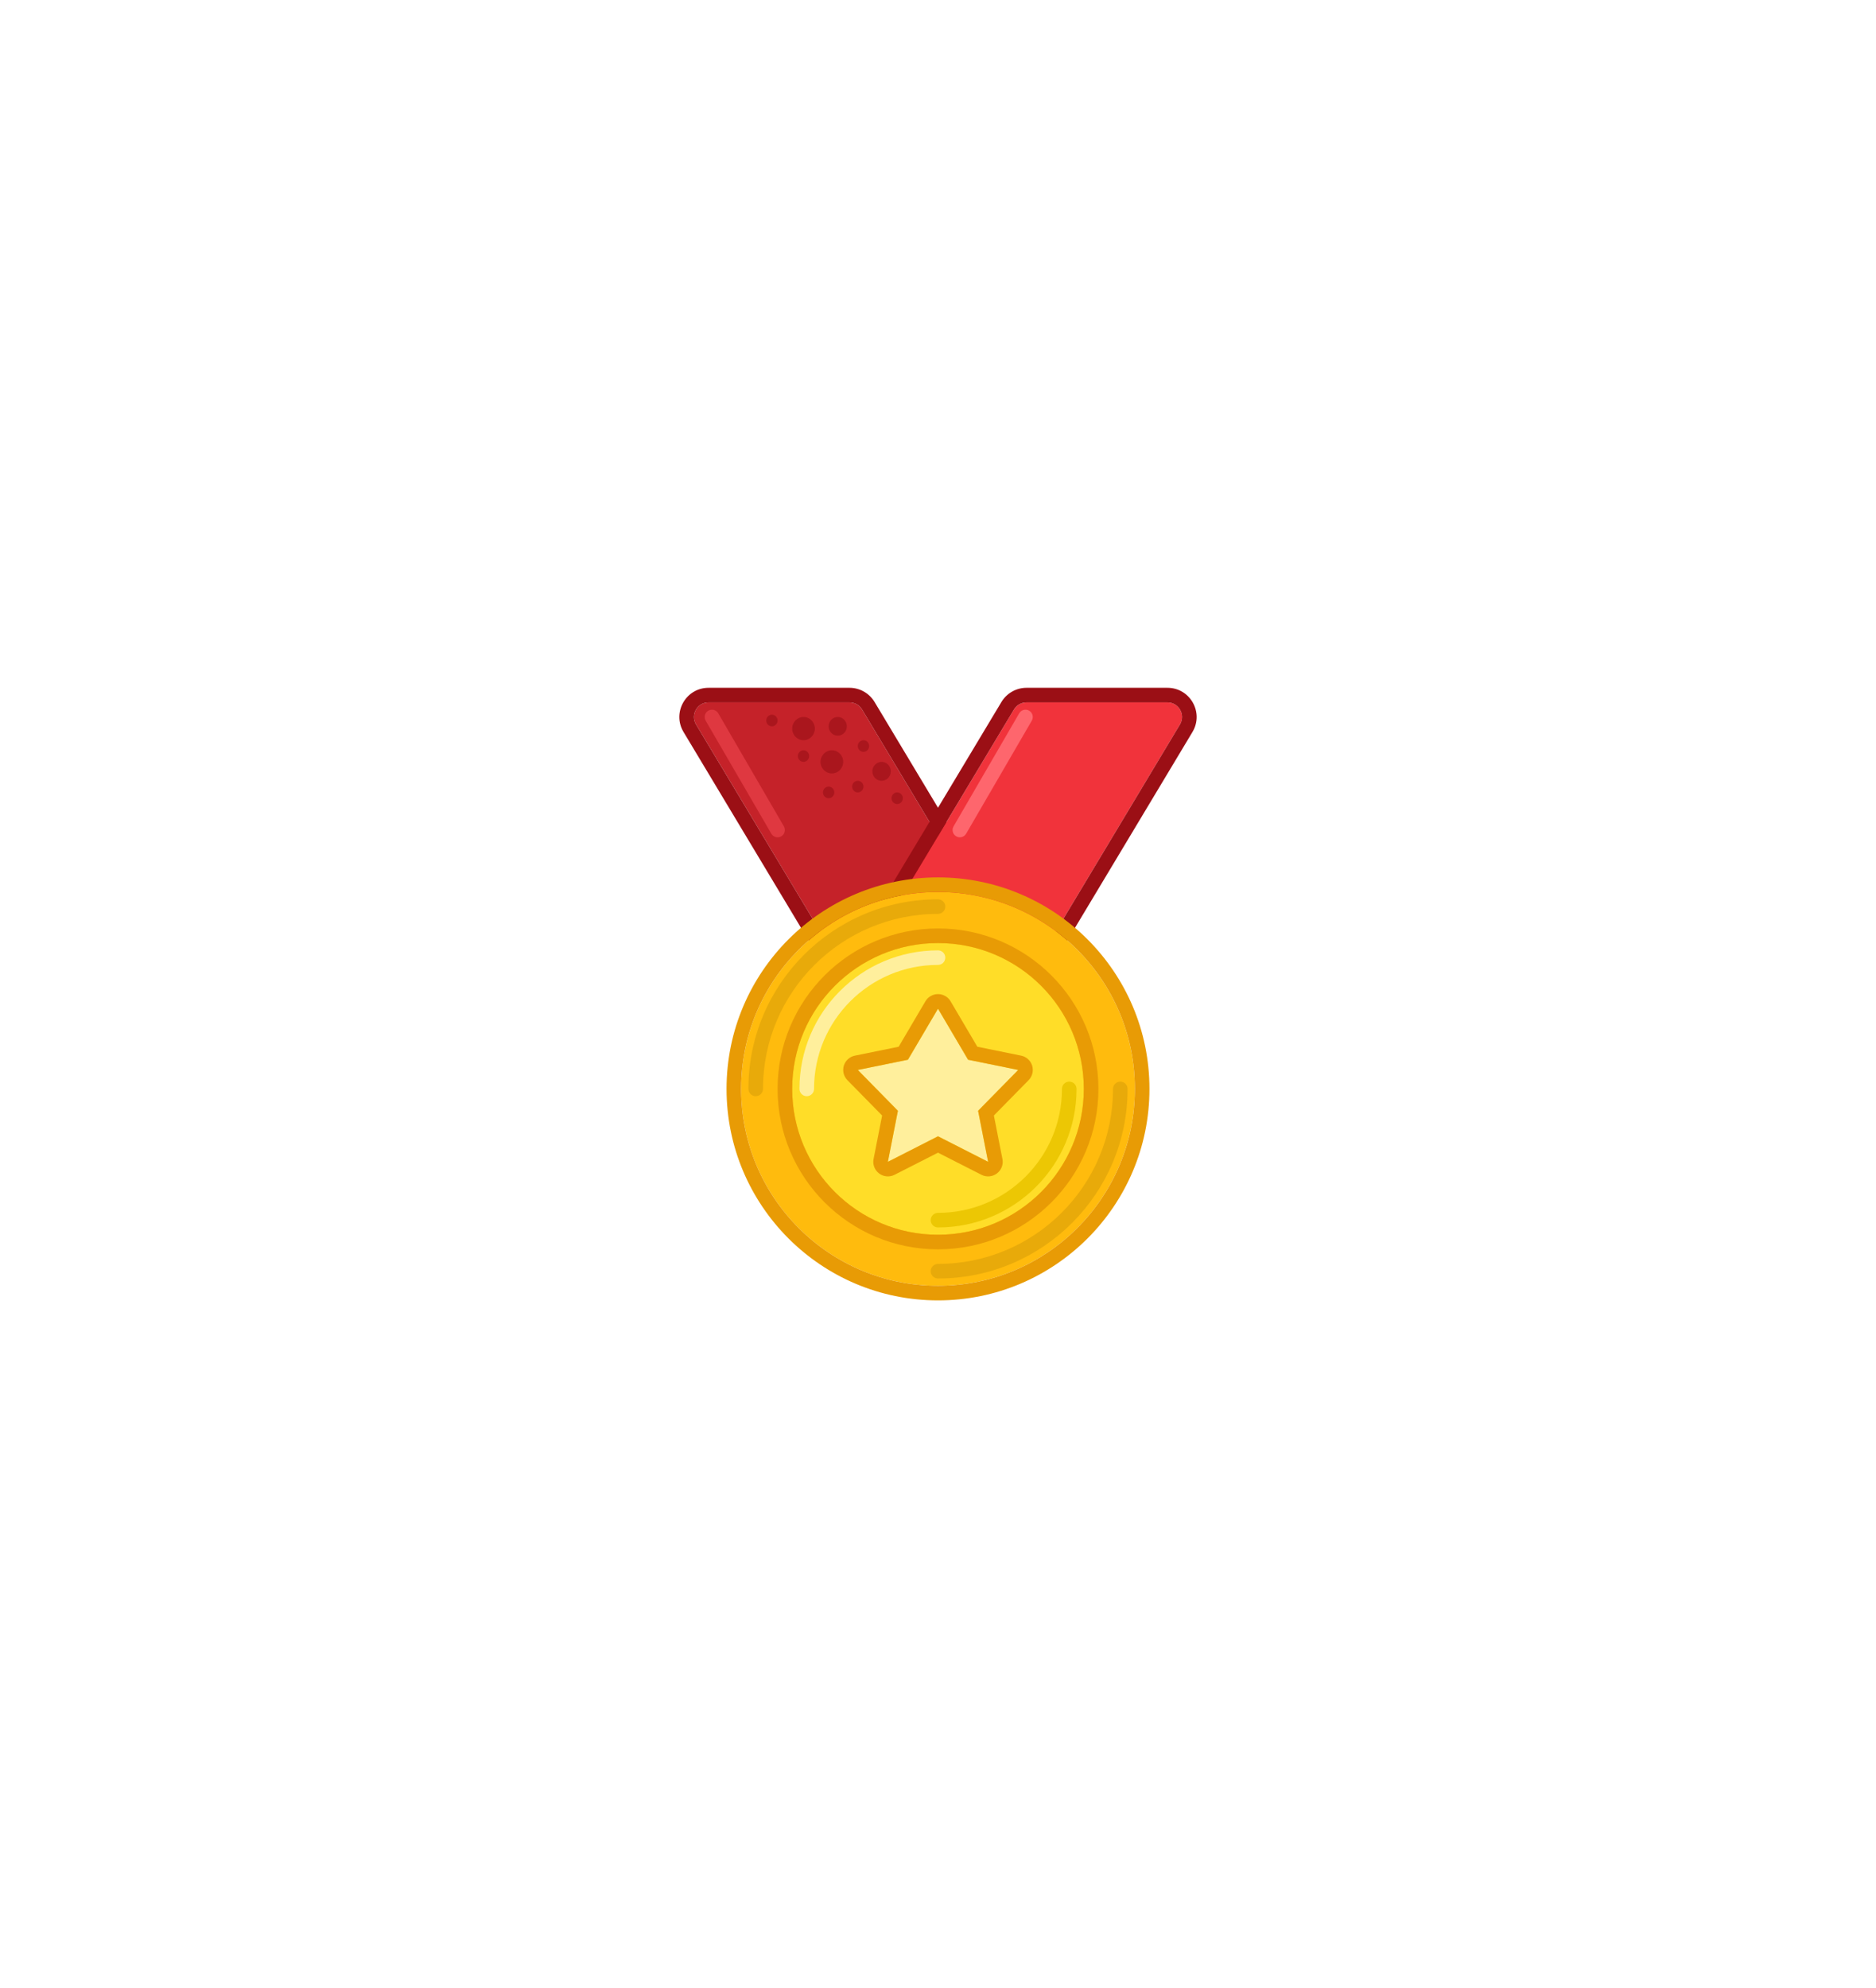 <svg width="67" height="71" viewBox="0 0 67 71" fill="none" xmlns="http://www.w3.org/2000/svg">
<g filter="url(#filter0_d_790_977)">
<path d="M30.787 21.336C30.693 21.179 30.523 21.083 30.34 21.083H25.305C24.9 21.083 24.65 21.525 24.859 21.872L30.484 31.247C30.578 31.404 30.747 31.5 30.93 31.5H35.965C36.37 31.5 36.62 31.058 36.412 30.711L30.787 21.336Z" fill="#C52229"/>
<path fill-rule="evenodd" clip-rule="evenodd" d="M30.34 20.562H25.305C24.496 20.562 23.995 21.446 24.412 22.14L30.037 31.515C30.225 31.829 30.564 32.021 30.93 32.021H35.965C36.775 32.021 37.275 31.137 36.859 30.443L31.234 21.068C31.046 20.755 30.706 20.562 30.34 20.562ZM30.34 21.083C30.523 21.083 30.693 21.179 30.787 21.336L36.412 30.711C36.62 31.058 36.37 31.5 35.965 31.5H30.93C30.747 31.5 30.578 31.404 30.484 31.247L24.859 21.872C24.65 21.525 24.901 21.083 25.305 21.083H30.34Z" fill="#9B0F15"/>
<path d="M36.213 21.336C36.307 21.179 36.477 21.083 36.66 21.083H41.695C42.099 21.083 42.35 21.525 42.141 21.872L36.516 31.247C36.422 31.404 36.253 31.5 36.07 31.5H31.035C30.63 31.5 30.38 31.058 30.588 30.711L36.213 21.336Z" fill="#F1333B"/>
<path fill-rule="evenodd" clip-rule="evenodd" d="M36.659 20.562H41.695C42.504 20.562 43.004 21.446 42.588 22.14L36.963 31.515C36.775 31.829 36.435 32.021 36.07 32.021H31.034C30.225 32.021 29.725 31.137 30.141 30.443L35.766 21.068C35.954 20.755 36.294 20.562 36.659 20.562ZM36.659 21.083C36.476 21.083 36.307 21.179 36.213 21.336L30.588 30.711C30.38 31.058 30.63 31.5 31.034 31.5H36.07C36.252 31.5 36.422 31.404 36.516 31.247L42.141 21.872C42.349 21.525 42.099 21.083 41.695 21.083H36.659Z" fill="#9B0F15"/>
<path fill-rule="evenodd" clip-rule="evenodd" d="M36.756 21.379C36.88 21.451 36.922 21.611 36.85 21.735L34.506 25.771C34.434 25.896 34.275 25.938 34.15 25.866C34.026 25.794 33.984 25.634 34.056 25.51L36.4 21.473C36.472 21.349 36.631 21.307 36.756 21.379Z" fill="#FE666D"/>
<path fill-rule="evenodd" clip-rule="evenodd" d="M25.296 21.379C25.172 21.451 25.13 21.611 25.202 21.735L27.546 25.771C27.618 25.896 27.777 25.938 27.902 25.866C28.026 25.794 28.068 25.634 27.996 25.51L25.652 21.473C25.58 21.349 25.421 21.307 25.296 21.379Z" fill="#DF3840"/>
<path d="M30.245 21.938C30.245 22.122 30.099 22.272 29.919 22.272C29.739 22.272 29.594 22.122 29.594 21.938C29.594 21.754 29.739 21.604 29.919 21.604C30.099 21.604 30.245 21.754 30.245 21.938Z" fill="#AA161D"/>
<path d="M29.102 22.019C29.102 22.248 28.92 22.434 28.697 22.434C28.473 22.434 28.292 22.248 28.292 22.019C28.292 21.79 28.473 21.604 28.697 21.604C28.92 21.604 29.102 21.79 29.102 22.019Z" fill="#AA161D"/>
<path d="M30.114 23.207C30.114 23.437 29.933 23.622 29.71 23.622C29.486 23.622 29.305 23.437 29.305 23.207C29.305 22.978 29.486 22.792 29.71 22.792C29.933 22.792 30.114 22.978 30.114 23.207Z" fill="#AA161D"/>
<path d="M31.04 22.642C31.04 22.756 30.95 22.849 30.838 22.849C30.726 22.849 30.635 22.756 30.635 22.642C30.635 22.527 30.726 22.434 30.838 22.434C30.95 22.434 31.04 22.527 31.04 22.642Z" fill="#AA161D"/>
<path d="M28.899 23C28.899 23.114 28.808 23.207 28.697 23.207C28.585 23.207 28.494 23.114 28.494 23C28.494 22.885 28.585 22.792 28.697 22.792C28.808 22.792 28.899 22.885 28.899 23Z" fill="#AA161D"/>
<path d="M27.771 21.73C27.771 21.845 27.68 21.938 27.568 21.938C27.456 21.938 27.366 21.845 27.366 21.73C27.366 21.616 27.456 21.523 27.568 21.523C27.68 21.523 27.771 21.616 27.771 21.73Z" fill="#AA161D"/>
<path d="M30.838 24.09C30.838 24.205 30.747 24.298 30.635 24.298C30.523 24.298 30.433 24.205 30.433 24.09C30.433 23.976 30.523 23.883 30.635 23.883C30.747 23.883 30.838 23.976 30.838 24.09Z" fill="#AA161D"/>
<path d="M29.796 24.298C29.796 24.413 29.706 24.505 29.594 24.505C29.482 24.505 29.391 24.413 29.391 24.298C29.391 24.183 29.482 24.09 29.594 24.09C29.706 24.09 29.796 24.183 29.796 24.298Z" fill="#AA161D"/>
<path d="M31.815 23.545C31.815 23.732 31.668 23.883 31.486 23.883C31.304 23.883 31.156 23.732 31.156 23.545C31.156 23.359 31.304 23.207 31.486 23.207C31.668 23.207 31.815 23.359 31.815 23.545Z" fill="#AA161D"/>
<path d="M32.245 24.505C32.245 24.62 32.154 24.713 32.042 24.713C31.93 24.713 31.84 24.62 31.84 24.505C31.84 24.391 31.93 24.298 32.042 24.298C32.154 24.298 32.245 24.391 32.245 24.505Z" fill="#AA161D"/>
<path d="M40.531 34.886C40.531 38.769 37.383 41.917 33.5 41.917C29.617 41.917 26.469 38.769 26.469 34.886C26.469 31.002 29.617 27.854 33.5 27.854C37.383 27.854 40.531 31.002 40.531 34.886Z" fill="#FFBB0D"/>
<path fill-rule="evenodd" clip-rule="evenodd" d="M41.052 34.886C41.052 39.056 37.671 42.438 33.5 42.438C29.329 42.438 25.948 39.056 25.948 34.886C25.948 30.715 29.329 27.333 33.5 27.333C37.671 27.333 41.052 30.715 41.052 34.886ZM33.5 41.917C37.383 41.917 40.531 38.769 40.531 34.886C40.531 31.002 37.383 27.854 33.5 27.854C29.617 27.854 26.469 31.002 26.469 34.886C26.469 38.769 29.617 41.917 33.5 41.917Z" fill="#E89B05"/>
<path fill-rule="evenodd" clip-rule="evenodd" d="M26.989 35.146C26.846 35.146 26.729 35.029 26.729 34.886C26.729 31.146 29.761 28.115 33.5 28.115C33.644 28.115 33.76 28.231 33.76 28.375C33.76 28.519 33.644 28.636 33.5 28.636C30.048 28.636 27.25 31.434 27.25 34.886C27.25 35.029 27.133 35.146 26.989 35.146Z" fill="#E8AA0A"/>
<path fill-rule="evenodd" clip-rule="evenodd" d="M40.01 34.625C40.154 34.625 40.271 34.742 40.271 34.885C40.271 38.625 37.239 41.656 33.5 41.656C33.356 41.656 33.239 41.54 33.239 41.396C33.239 41.252 33.356 41.135 33.5 41.135C36.952 41.135 39.75 38.337 39.75 34.885C39.75 34.742 39.867 34.625 40.01 34.625Z" fill="#E8AA0A"/>
<path d="M38.708 34.886C38.708 37.762 36.376 40.094 33.5 40.094C30.623 40.094 28.292 37.762 28.292 34.886C28.292 32.009 30.623 29.677 33.5 29.677C36.376 29.677 38.708 32.009 38.708 34.886Z" fill="#FFDD28"/>
<path fill-rule="evenodd" clip-rule="evenodd" d="M39.229 34.885C39.229 38.05 36.664 40.615 33.5 40.615C30.336 40.615 27.771 38.05 27.771 34.885C27.771 31.721 30.336 29.156 33.5 29.156C36.664 29.156 39.229 31.721 39.229 34.885ZM33.5 40.094C36.376 40.094 38.708 37.762 38.708 34.885C38.708 32.009 36.376 29.677 33.5 29.677C30.623 29.677 28.292 32.009 28.292 34.885C28.292 37.762 30.623 40.094 33.5 40.094Z" fill="#E89B05"/>
<path fill-rule="evenodd" clip-rule="evenodd" d="M33.5 39.312C35.945 39.312 37.927 37.331 37.927 34.886C37.927 34.742 38.044 34.625 38.188 34.625C38.331 34.625 38.448 34.742 38.448 34.886C38.448 37.618 36.233 39.833 33.5 39.833C33.356 39.833 33.239 39.717 33.239 39.573C33.239 39.429 33.356 39.312 33.5 39.312Z" fill="#ECC704"/>
<path fill-rule="evenodd" clip-rule="evenodd" d="M33.5 30.458C31.055 30.458 29.073 32.44 29.073 34.885C29.073 35.029 28.956 35.146 28.812 35.146C28.669 35.146 28.552 35.029 28.552 34.885C28.552 32.153 30.767 29.938 33.5 29.938C33.644 29.938 33.76 30.054 33.76 30.198C33.76 30.342 33.644 30.458 33.5 30.458Z" fill="#FFEF9C"/>
<path d="M30.636 34.209L32.426 33.844L32.963 32.932L33.5 32.021L34.574 33.844L36.365 34.209L34.932 35.667L35.29 37.49L33.5 36.578L31.71 37.49L32.068 35.667L30.636 34.209Z" fill="#FFEF9C"/>
<path fill-rule="evenodd" clip-rule="evenodd" d="M32.426 33.844L33.5 32.021L34.574 33.844L36.365 34.209L34.932 35.667L35.29 37.49L33.5 36.578L31.71 37.49L32.068 35.667L30.636 34.209L32.426 33.844ZM31.504 35.836L30.264 34.573C30.13 34.437 30.082 34.239 30.137 34.056C30.193 33.874 30.345 33.736 30.532 33.698L32.095 33.38L33.051 31.756C33.145 31.598 33.316 31.5 33.5 31.5C33.684 31.5 33.855 31.598 33.949 31.756L34.905 33.38L36.469 33.698C36.656 33.736 36.807 33.874 36.863 34.056C36.919 34.239 36.87 34.437 36.736 34.573L35.496 35.836L35.801 37.389C35.84 37.585 35.763 37.785 35.604 37.905C35.445 38.025 35.232 38.044 35.054 37.954L33.5 37.163L31.946 37.954C31.768 38.044 31.555 38.025 31.396 37.905C31.237 37.785 31.16 37.585 31.199 37.389L31.504 35.836Z" fill="#E89B05"/>
</g>
<defs>
<filter id="filter0_d_790_977" x="-3" y="-1" width="72" height="72" filterUnits="userSpaceOnUse" color-interpolation-filters="sRGB">
<feFlood flood-opacity="0" result="BackgroundImageFix"/>
<feColorMatrix in="SourceAlpha" type="matrix" values="0 0 0 0 0 0 0 0 0 0 0 0 0 0 0 0 0 0 127 0" result="hardAlpha"/>
<feOffset dy="4"/>
<feGaussianBlur stdDeviation="12"/>
<feComposite in2="hardAlpha" operator="out"/>
<feColorMatrix type="matrix" values="0 0 0 0 0.188 0 0 0 0 0.502 0 0 0 0 0.89 0 0 0 0.2 0"/>
<feBlend mode="normal" in2="BackgroundImageFix" result="effect1_dropShadow_790_977"/>
<feBlend mode="normal" in="SourceGraphic" in2="effect1_dropShadow_790_977" result="shape"/>
</filter>
</defs>
</svg>
